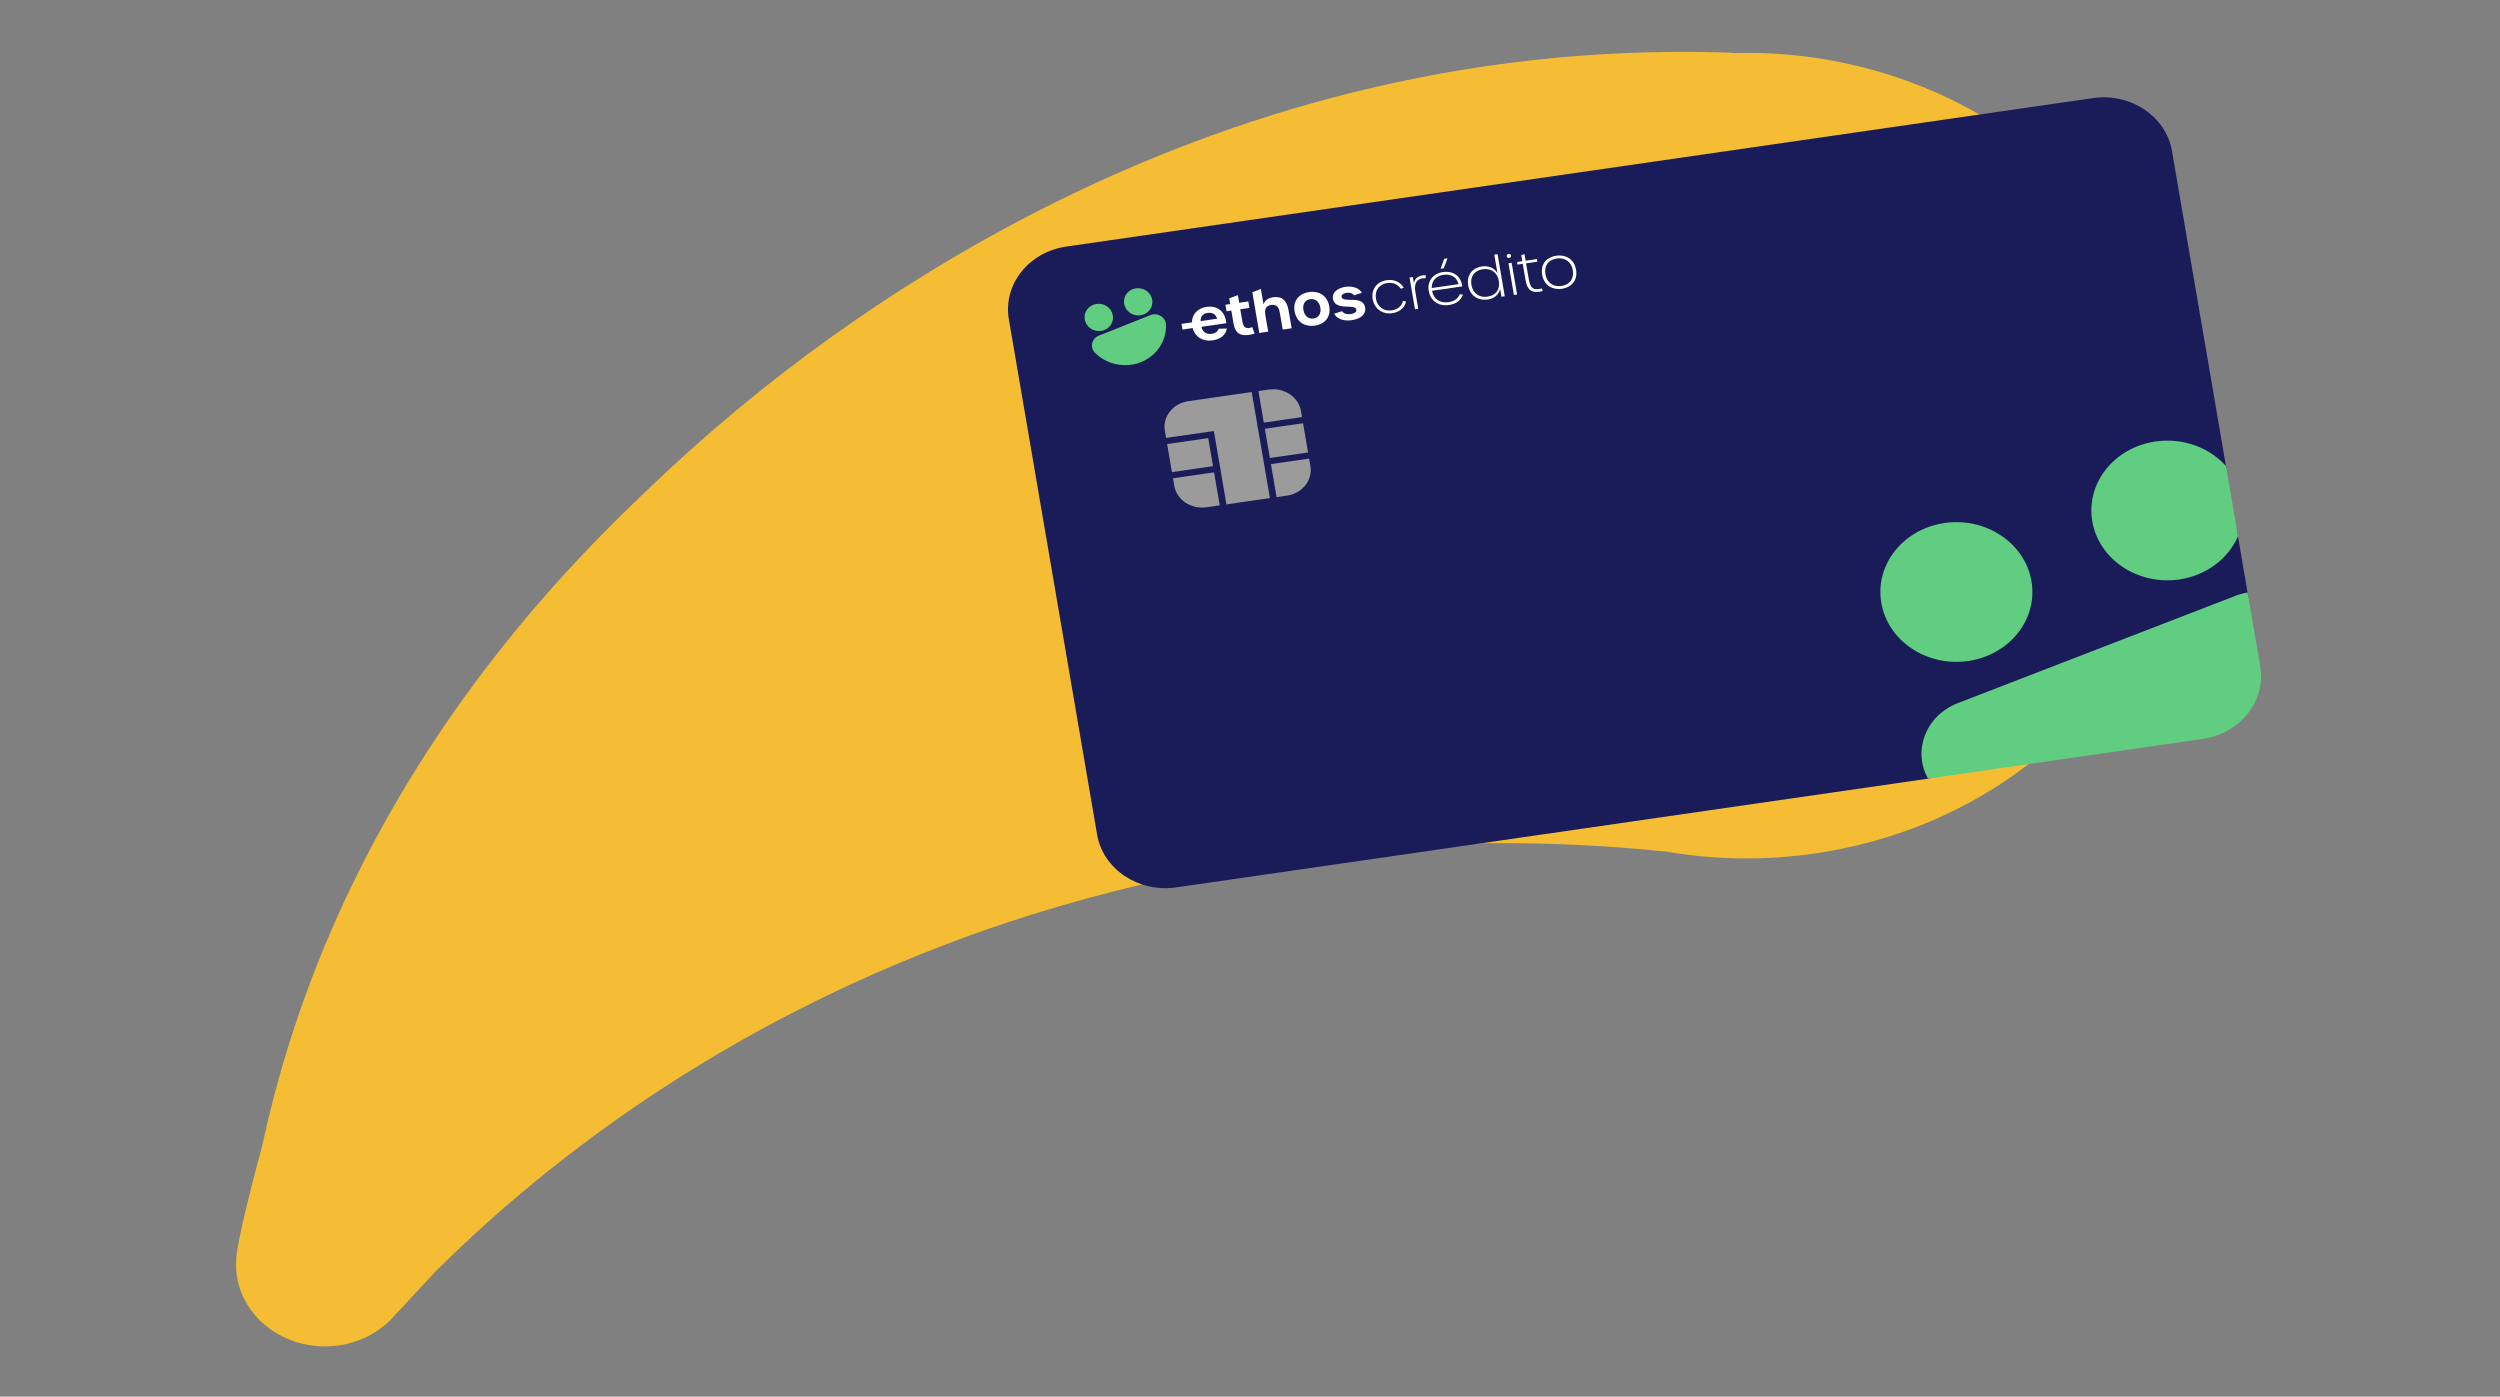 <svg width="358" height="200" viewBox="0 0 358 200" fill="none" xmlns="http://www.w3.org/2000/svg">
  <rect x="0" y="0" width="358" height="200" fill="#808080" stroke="none"/>
  <path
    d="M310.932 51.035C303.533 24.3 276.917 6.73 248.103 7.605V7.555C242.978 7.37 235.29 7.29 226.035 8C153.935 13.535 105.8 57.765 93.836 69.08C82.699 79.61 54.908 106.5 41.442 149.33C39.766 154.655 38.515 159.6 37.557 164.03C33.727 178.19 33.825 180.265 33.825 180.265H33.836C33.798 180.735 33.787 181.205 33.814 181.685C34.168 188.145 40.153 193.115 47.182 192.79C50.697 192.63 53.798 191.17 55.985 188.945L56.067 188.86C56.148 188.775 56.23 188.69 56.306 188.6L62.519 181.915C76.04 168.52 99.837 148.815 135.316 135.285C180.007 118.245 219.697 119.98 238.63 121.955C247.308 123.445 256.471 123.27 265.589 121.14C299.18 113.285 319.48 81.895 310.938 51.03L310.932 51.035Z"
    fill="#F4BD34" />
  <path
    d="M276.373 111.465L168.429 127.075C163.021 127.855 157.95 124.465 157.101 119.495L144.468 45.715C143.619 40.745 147.308 36.085 152.716 35.305L299.703 14.05C305.111 13.27 310.181 16.66 311.03 21.63L318.81 67.055L312.755 72.485L320.345 76.025L321.977 85.575L276.373 111.46V111.465Z"
    fill="#191C58" />
  <path
    d="M181.697 55.784L170.158 57.452C167.961 57.77 166.461 59.664 166.806 61.682L168.155 69.561C168.5 71.579 170.561 72.958 172.758 72.641L184.297 70.972C186.494 70.655 187.994 68.761 187.649 66.742L186.3 58.864C185.954 56.846 183.894 55.467 181.697 55.784Z"
    fill="#9B9B9B" />
  <path
    d="M182.324 71.69C182.09 71.69 181.884 71.534 181.846 71.309L179.256 56.195C179.212 55.95 179.397 55.72 179.658 55.685C179.919 55.645 180.175 55.815 180.213 56.055L182.803 71.169C182.847 71.415 182.662 71.645 182.4 71.68C182.373 71.68 182.351 71.684 182.324 71.684V71.69Z"
    fill="#191C58" />
  <path
    d="M175.143 72.73C174.909 72.73 174.702 72.575 174.664 72.35L173.015 62.74L167.134 63.59C166.867 63.63 166.617 63.46 166.579 63.22C166.541 62.98 166.72 62.745 166.981 62.71L173.826 61.72L175.621 72.215C175.665 72.46 175.48 72.69 175.219 72.725C175.191 72.725 175.17 72.73 175.143 72.73Z"
    fill="#191C58" />
  <path
    d="M281.846 94.655C287.782 93.795 291.841 88.675 290.905 83.22C289.969 77.765 284.398 74.035 278.462 74.895C272.526 75.755 268.467 80.875 269.403 86.33C270.339 91.785 275.91 95.515 281.846 94.655Z"
    fill="#61CD80" />
  <path
    d="M320.481 76.795L318.756 66.73C316.384 64.1 312.613 62.65 308.674 63.22C302.739 64.08 298.68 69.2 299.616 74.655C300.551 80.11 306.123 83.84 312.058 82.98C315.998 82.41 319.104 79.965 320.481 76.795Z"
    fill="#61CD80" />
  <path
    d="M321.857 84.845C321.27 84.945 320.677 85.105 320.094 85.33L280.399 100.67C275.665 102.5 273.886 107.595 276.095 111.5L315.415 105.815C320.823 105.035 324.518 100.37 323.664 95.405L321.857 84.845Z"
    fill="#61CD80" />
  <path
    d="M172.77 43.945C171.508 44.13 170.703 45 170.681 46.165L169.19 46.38L169.326 47.19L170.784 46.98C171.127 48.25 172.226 48.945 173.641 48.74C174.8 48.57 175.502 47.99 175.692 47.045L174.501 47.075C174.392 47.48 174.06 47.725 173.516 47.805C172.749 47.915 172.205 47.545 172.052 46.8L175.605 46.285C175.48 44.645 174.365 43.715 172.776 43.945H172.77ZM172.95 44.805C173.63 44.705 174.131 45.04 174.288 45.64L171.927 45.98C171.894 45.32 172.292 44.895 172.944 44.805H172.95Z"
    fill="white" />
  <path
    d="M178.951 46.96C178.32 47.05 178.037 46.81 177.906 46.025L177.607 44.285L178.918 44.095L178.761 43.165L177.449 43.355L177.264 42.265L176.024 42.71L176.165 43.54L175.485 43.64L175.643 44.57L176.323 44.47L176.639 46.32C176.878 47.725 177.591 48.145 178.897 47.955C179.147 47.92 179.473 47.84 179.658 47.76L179.332 46.855C179.158 46.905 179.054 46.935 178.951 46.95V46.96Z"
    fill="white" />
  <path
    d="M182.286 42.57C181.481 42.685 181.051 43.14 180.942 43.615L180.556 41.37L179.332 41.855L180.328 47.68L181.606 47.495L181.203 45.135C181.051 44.245 181.307 43.78 182.014 43.675C182.727 43.57 183.119 43.88 183.266 44.76L183.684 47.195L184.963 47.01L184.528 44.465C184.256 42.89 183.483 42.395 182.292 42.57H182.286Z"
    fill="white" />
  <path
    d="M187.46 41.82C186.198 42 185.099 42.915 185.387 44.58C185.676 46.26 187.025 46.82 188.287 46.635C189.55 46.455 190.638 45.54 190.349 43.86C190.066 42.195 188.712 41.635 187.46 41.82ZM188.108 45.61C187.395 45.715 186.802 45.275 186.65 44.395C186.497 43.515 186.916 42.94 187.624 42.84C188.331 42.74 188.929 43.18 189.076 44.045C189.223 44.91 188.821 45.505 188.102 45.61H188.108Z"
    fill="white" />
  <path
    d="M192.118 42.53C192.063 42.225 192.346 42 192.874 41.925C193.304 41.865 193.706 41.995 193.902 42.29L195.012 41.93C194.653 41.245 193.685 40.93 192.694 41.07C191.503 41.245 190.741 41.915 190.866 42.75C191.165 44.605 194.071 43.415 194.229 44.335C194.283 44.66 193.989 44.89 193.418 44.975C192.874 45.055 192.422 44.905 192.183 44.565L191.057 44.92C191.421 45.64 192.362 46.025 193.559 45.85C194.903 45.655 195.654 44.96 195.496 44.04C195.181 42.19 192.281 43.455 192.123 42.53H192.118Z"
    fill="white" />
  <path
    d="M163.319 45.15C164.429 44.989 165.181 43.995 164.998 42.928C164.816 41.862 163.768 41.127 162.658 41.288C161.547 41.448 160.795 42.443 160.978 43.509C161.161 44.576 162.209 45.31 163.319 45.15Z"
    fill="#61CD80" />
  <path
    d="M164.74 45.12C165.774 44.71 166.938 45.43 166.971 46.51C167.041 48.78 165.681 50.94 163.38 51.86C161.078 52.775 158.494 52.18 156.829 50.55C156.035 49.775 156.307 48.485 157.34 48.07L164.745 45.12H164.74Z"
    fill="#61CD80" />
  <path
    d="M157.678 47.387C158.788 47.227 159.54 46.232 159.357 45.166C159.175 44.099 158.127 43.364 157.017 43.525C155.906 43.685 155.155 44.68 155.337 45.747C155.52 46.813 156.568 47.548 157.678 47.387Z"
    fill="#61CD80" />
  <path
    d="M196.563 42.835C196.329 41.46 197.156 40.33 198.549 40.13C199.631 39.975 200.464 40.335 201.013 41.175L200.611 41.365C200.148 40.69 199.479 40.41 198.625 40.535C197.493 40.7 196.835 41.615 197.031 42.77C197.226 43.925 198.162 44.61 199.294 44.445C200.132 44.325 200.708 43.85 200.91 43.095L201.356 43.16C201.133 44.09 200.42 44.695 199.359 44.85C197.966 45.05 196.802 44.21 196.568 42.835H196.563Z"
    fill="white" />
  <path
    d="M201.846 39.74L202.314 39.67L202.466 40.545C202.591 39.93 203.032 39.39 204.158 39.405V39.835C202.841 39.805 202.477 40.61 202.678 41.795L203.092 44.22L202.624 44.29L201.846 39.74Z"
    fill="white" />
  <path
    d="M204.593 41.675C204.354 40.275 205.186 39.17 206.628 38.96C208.124 38.745 209.234 39.56 209.392 41.015L205.067 41.64C205.279 42.83 206.182 43.45 207.422 43.27C208.277 43.145 208.783 42.755 209.038 42.13L209.495 42.195C209.191 43.005 208.554 43.52 207.499 43.675C205.991 43.895 204.843 43.095 204.604 41.675H204.593ZM208.859 40.69C208.641 39.72 207.814 39.195 206.699 39.355C205.632 39.51 204.99 40.24 205.028 41.245L208.864 40.69H208.859ZM206.802 37.065L207.286 36.995L206.742 38.425L206.291 38.49L206.802 37.065Z"
    fill="white" />
  <path
    d="M210.246 40.86C209.969 39.24 211.002 38.33 212.21 38.155C213.102 38.025 213.968 38.31 214.435 39.12L213.984 36.47L214.452 36.4L215.48 42.42L215.012 42.49L214.816 41.355C214.642 42.245 213.924 42.765 213.037 42.89C211.808 43.07 210.524 42.495 210.241 40.855L210.246 40.86ZM214.631 40.225C214.425 39.025 213.516 38.38 212.33 38.555C211.144 38.73 210.502 39.585 210.709 40.795C210.921 42.02 211.818 42.655 213.021 42.48C214.223 42.305 214.838 41.445 214.631 40.225Z"
    fill="white" />
  <path
    d="M215.763 36.695C215.736 36.53 215.85 36.39 216.024 36.365C216.198 36.34 216.367 36.44 216.394 36.605C216.421 36.77 216.296 36.915 216.122 36.94C215.948 36.965 215.79 36.86 215.763 36.7V36.695ZM216.013 37.695L216.47 37.63L217.248 42.18L216.791 42.245L216.013 37.695Z"
    fill="white" />
  <path
    d="M218.451 40.08L218.059 37.78L217.308 37.89L217.243 37.515L217.994 37.405L217.847 36.545L218.304 36.38L218.467 37.335L220.078 37.1L220.143 37.475L218.532 37.71L218.924 39.985C219.131 41.18 219.495 41.525 220.399 41.395C220.491 41.38 220.594 41.36 220.79 41.3L220.932 41.665C220.758 41.725 220.556 41.76 220.437 41.775C219.261 41.945 218.696 41.49 218.451 40.08Z"
    fill="white" />
  <path
    d="M220.839 39.325C220.556 37.685 221.628 36.79 222.858 36.615C224.076 36.44 225.415 36.985 225.692 38.625C225.97 40.265 224.898 41.175 223.674 41.355C222.439 41.535 221.117 40.985 220.834 39.33L220.839 39.325ZM225.224 38.69C225.018 37.49 224.104 36.845 222.923 37.02C221.737 37.19 221.095 38.05 221.302 39.26C221.514 40.485 222.412 41.12 223.603 40.95C224.795 40.78 225.431 39.91 225.219 38.695L225.224 38.69Z"
    fill="white" />
  <path
    d="M167.874 68.505C167.64 68.505 167.433 68.35 167.395 68.125C167.351 67.88 167.536 67.65 167.798 67.615L174.185 66.69C174.452 66.65 174.702 66.82 174.74 67.06C174.783 67.305 174.598 67.535 174.337 67.57L167.95 68.495C167.95 68.495 167.901 68.5 167.874 68.5V68.505Z"
    fill="#191C58" />
  <path
    d="M180.567 61.48C180.333 61.48 180.126 61.325 180.088 61.1C180.045 60.855 180.23 60.626 180.491 60.59L186.421 59.73C186.688 59.691 186.938 59.86 186.976 60.1C187.02 60.345 186.835 60.575 186.574 60.611L180.643 61.471C180.643 61.471 180.594 61.475 180.567 61.475V61.48Z"
    fill="#191C58" />
  <path
    d="M181.677 66.51C181.443 66.51 181.236 66.355 181.198 66.13C181.155 65.885 181.34 65.655 181.601 65.62L187.373 64.785C187.64 64.745 187.89 64.915 187.928 65.155C187.966 65.395 187.787 65.63 187.526 65.665L181.753 66.5C181.753 66.5 181.704 66.505 181.677 66.505V66.51Z"
    fill="#191C58" />
</svg>
  